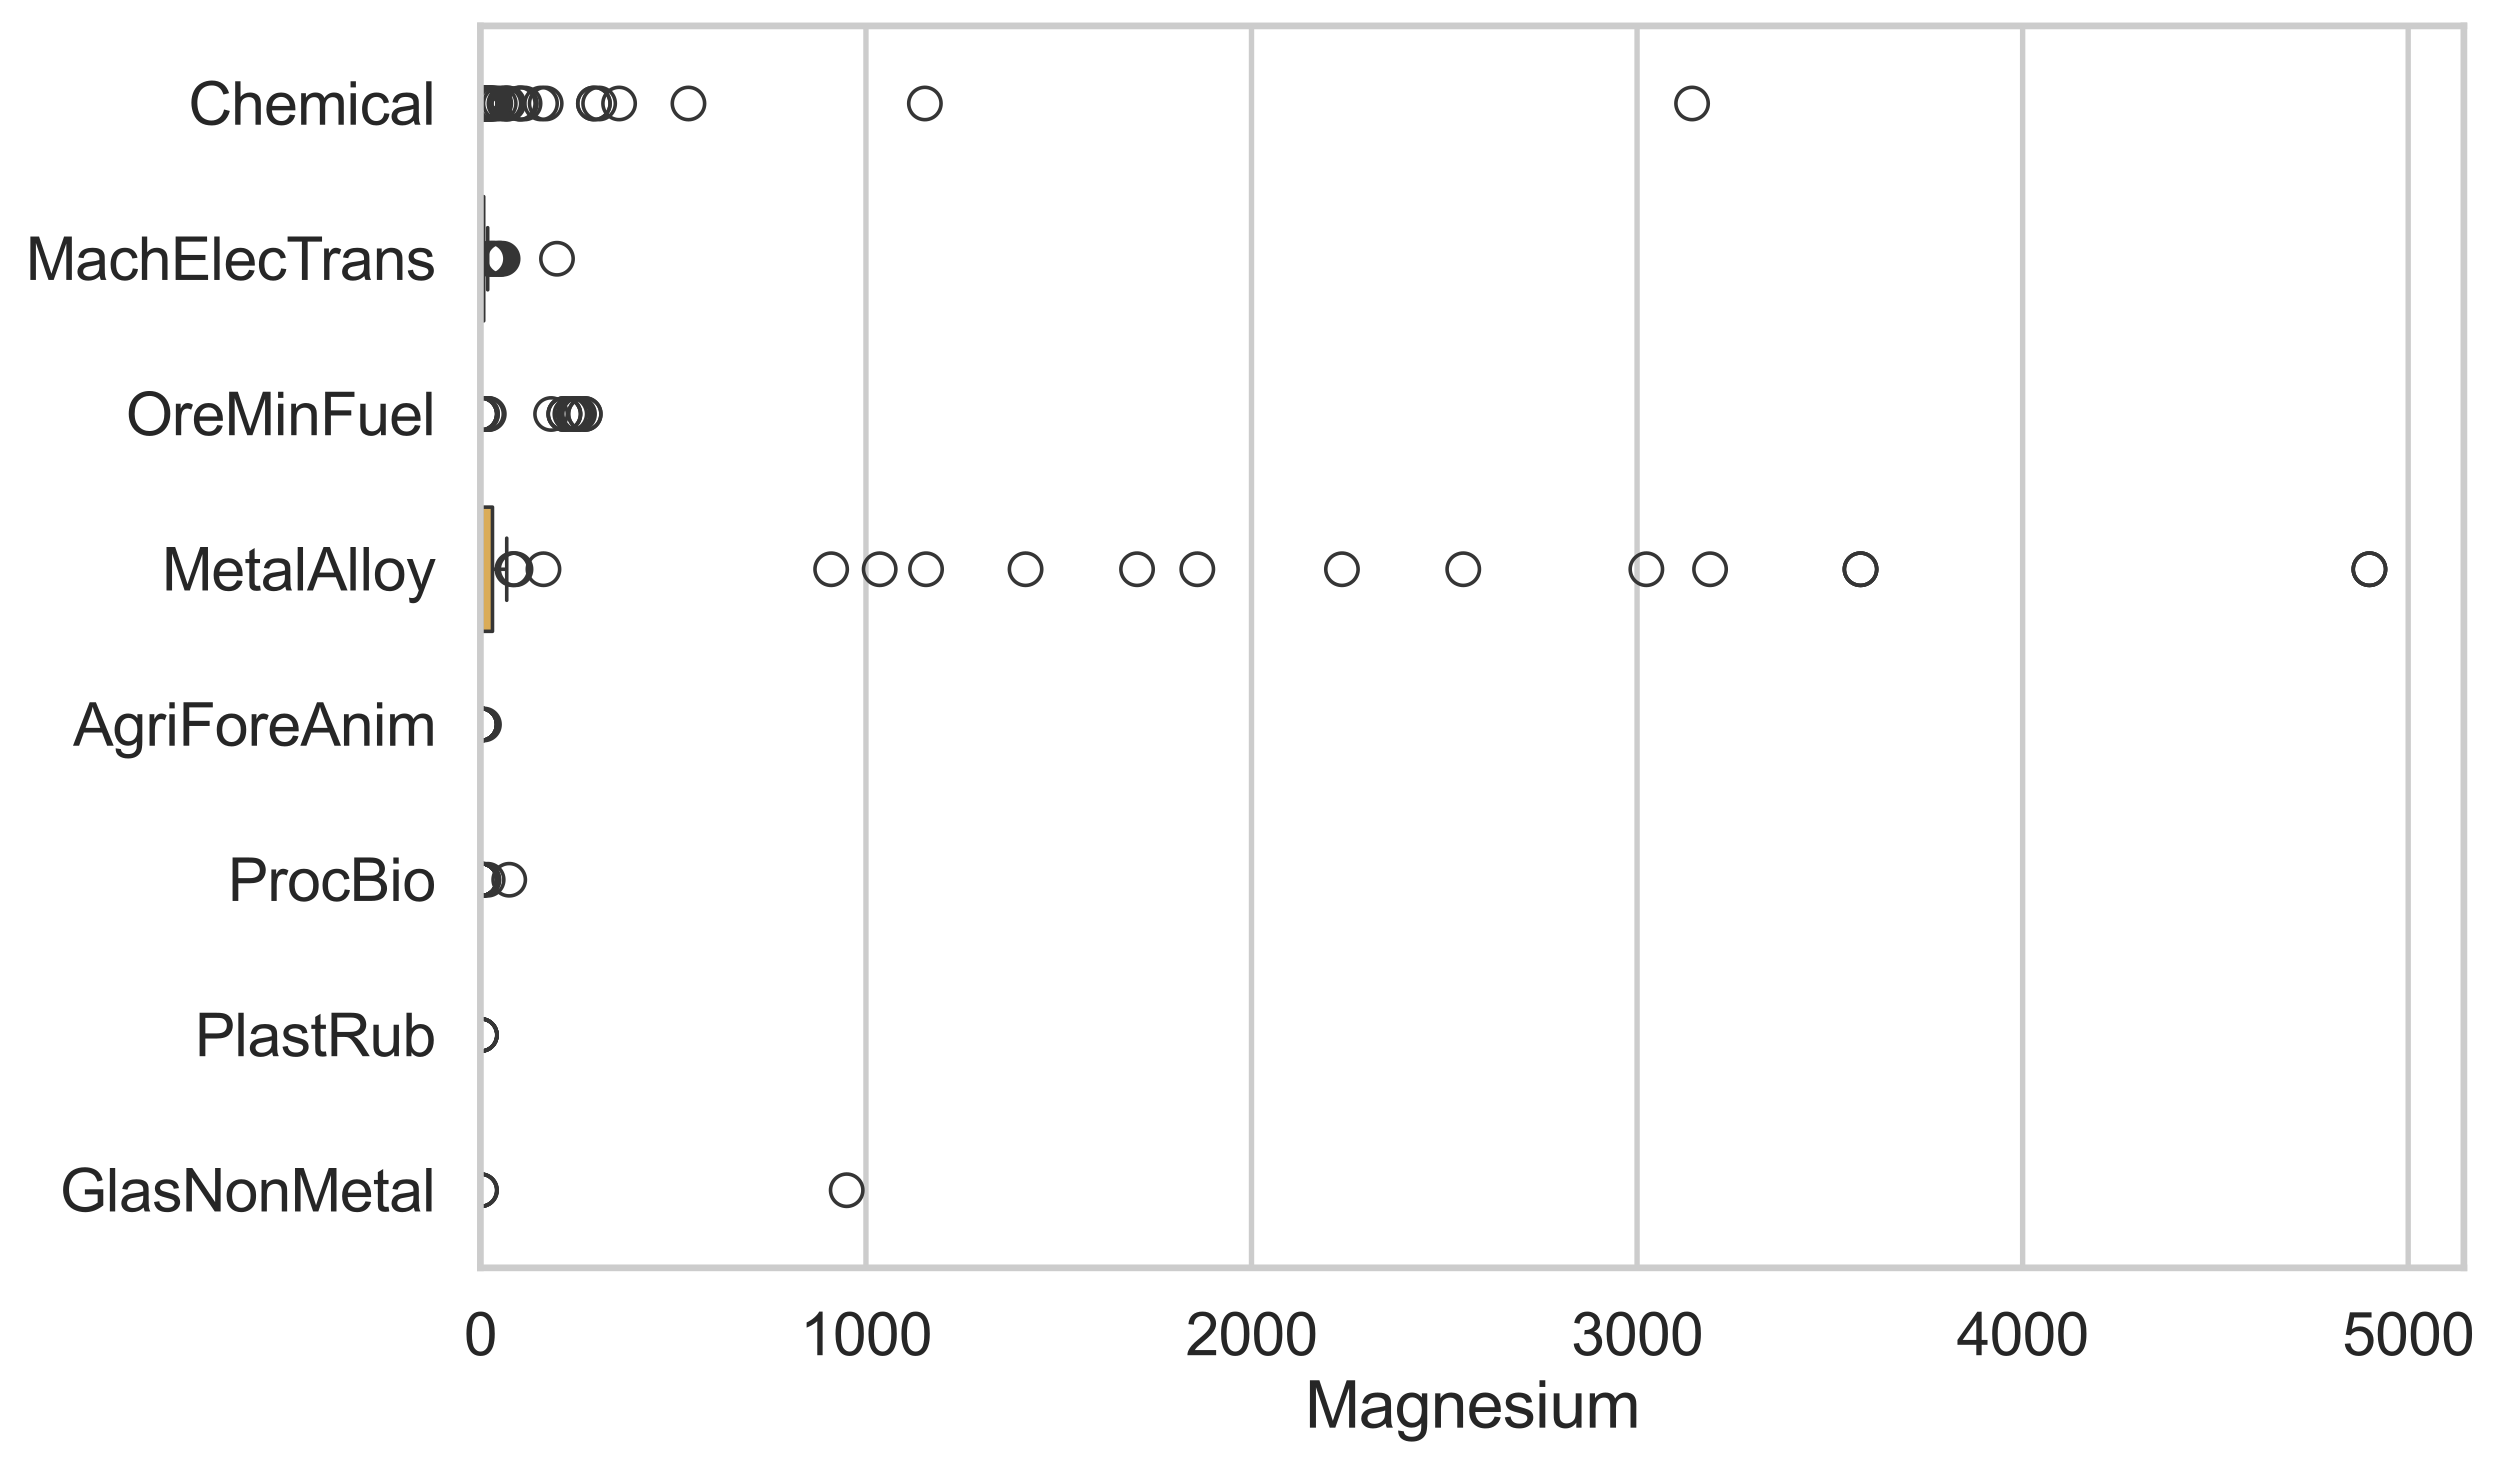 <?xml version="1.0" encoding="utf-8" standalone="no"?>
<!DOCTYPE svg PUBLIC "-//W3C//DTD SVG 1.1//EN"
  "http://www.w3.org/Graphics/SVG/1.1/DTD/svg11.dtd">
<svg xmlns:xlink="http://www.w3.org/1999/xlink" width="695.781pt" height="408.322pt" viewBox="0 0 695.781 408.322" xmlns="http://www.w3.org/2000/svg" version="1.1">
 <defs>
  <style type="text/css">*{stroke-linejoin: round; stroke-linecap: butt}</style>
 </defs>
 <g id="figure_1">
  <g id="patch_1">
   <path d="M 0 408.322 
L 695.781 408.322 
L 695.781 0 
L 0 0 
z
" style="fill: #ffffff"/>
  </g>
  <g id="axes_1">
   <g id="patch_2">
    <path d="M 133.697 352.86 
L 685.729 352.86 
L 685.729 7.2 
L 133.697 7.2 
z
" style="fill: #ffffff"/>
   </g>
   <g id="matplotlib.axis_1">
    <g id="xtick_1">
     <g id="line2d_1">
      <path d="M 133.697 352.86 
L 133.697 7.2 
" clip-path="url(#p157b0dbfa3)" style="fill: none; stroke: #cccccc; stroke-width: 1.5; stroke-linecap: round"/>
     </g>
     <g id="text_1">
      <!-- 0 -->
      <g style="fill: #262626" transform="translate(129.109 377.17) scale(0.165 -0.165)">
       <defs>
        <path id="ArialMT-30" d="M 266 2259 
Q 266 3072 433 3567 
Q 600 4063 929 4331 
Q 1259 4600 1759 4600 
Q 2128 4600 2406 4451 
Q 2684 4303 2865 4023 
Q 3047 3744 3150 3342 
Q 3253 2941 3253 2259 
Q 3253 1453 3087 958 
Q 2922 463 2592 192 
Q 2263 -78 1759 -78 
Q 1097 -78 719 397 
Q 266 969 266 2259 
z
M 844 2259 
Q 844 1131 1108 757 
Q 1372 384 1759 384 
Q 2147 384 2411 759 
Q 2675 1134 2675 2259 
Q 2675 3391 2411 3762 
Q 2147 4134 1753 4134 
Q 1366 4134 1134 3806 
Q 844 3388 844 2259 
z
" transform="scale(0.016)"/>
       </defs>
       <use xlink:href="#ArialMT-30"/>
      </g>
     </g>
    </g>
    <g id="xtick_2">
     <g id="line2d_2">
      <path d="M 241.003 352.86 
L 241.003 7.2 
" clip-path="url(#p157b0dbfa3)" style="fill: none; stroke: #cccccc; stroke-width: 1.5; stroke-linecap: round"/>
     </g>
     <g id="text_2">
      <!-- 1000 -->
      <g style="fill: #262626" transform="translate(222.652 377.17) scale(0.165 -0.165)">
       <defs>
        <path id="ArialMT-31" d="M 2384 0 
L 1822 0 
L 1822 3584 
Q 1619 3391 1289 3197 
Q 959 3003 697 2906 
L 697 3450 
Q 1169 3672 1522 3987 
Q 1875 4303 2022 4600 
L 2384 4600 
L 2384 0 
z
" transform="scale(0.016)"/>
       </defs>
       <use xlink:href="#ArialMT-31"/>
       <use xlink:href="#ArialMT-30" transform="translate(55.615 0)"/>
       <use xlink:href="#ArialMT-30" transform="translate(111.23 0)"/>
       <use xlink:href="#ArialMT-30" transform="translate(166.846 0)"/>
      </g>
     </g>
    </g>
    <g id="xtick_3">
     <g id="line2d_3">
      <path d="M 348.31 352.86 
L 348.31 7.2 
" clip-path="url(#p157b0dbfa3)" style="fill: none; stroke: #cccccc; stroke-width: 1.5; stroke-linecap: round"/>
     </g>
     <g id="text_3">
      <!-- 2000 -->
      <g style="fill: #262626" transform="translate(329.959 377.17) scale(0.165 -0.165)">
       <defs>
        <path id="ArialMT-32" d="M 3222 541 
L 3222 0 
L 194 0 
Q 188 203 259 391 
Q 375 700 629 1000 
Q 884 1300 1366 1694 
Q 2113 2306 2375 2664 
Q 2638 3022 2638 3341 
Q 2638 3675 2398 3904 
Q 2159 4134 1775 4134 
Q 1369 4134 1125 3890 
Q 881 3647 878 3216 
L 300 3275 
Q 359 3922 746 4261 
Q 1134 4600 1788 4600 
Q 2447 4600 2831 4234 
Q 3216 3869 3216 3328 
Q 3216 3053 3103 2787 
Q 2991 2522 2730 2228 
Q 2469 1934 1863 1422 
Q 1356 997 1212 845 
Q 1069 694 975 541 
L 3222 541 
z
" transform="scale(0.016)"/>
       </defs>
       <use xlink:href="#ArialMT-32"/>
       <use xlink:href="#ArialMT-30" transform="translate(55.615 0)"/>
       <use xlink:href="#ArialMT-30" transform="translate(111.23 0)"/>
       <use xlink:href="#ArialMT-30" transform="translate(166.846 0)"/>
      </g>
     </g>
    </g>
    <g id="xtick_4">
     <g id="line2d_4">
      <path d="M 455.616 352.86 
L 455.616 7.2 
" clip-path="url(#p157b0dbfa3)" style="fill: none; stroke: #cccccc; stroke-width: 1.5; stroke-linecap: round"/>
     </g>
     <g id="text_4">
      <!-- 3000 -->
      <g style="fill: #262626" transform="translate(437.265 377.17) scale(0.165 -0.165)">
       <defs>
        <path id="ArialMT-33" d="M 269 1209 
L 831 1284 
Q 928 806 1161 595 
Q 1394 384 1728 384 
Q 2125 384 2398 659 
Q 2672 934 2672 1341 
Q 2672 1728 2419 1979 
Q 2166 2231 1775 2231 
Q 1616 2231 1378 2169 
L 1441 2663 
Q 1497 2656 1531 2656 
Q 1891 2656 2178 2843 
Q 2466 3031 2466 3422 
Q 2466 3731 2256 3934 
Q 2047 4138 1716 4138 
Q 1388 4138 1169 3931 
Q 950 3725 888 3313 
L 325 3413 
Q 428 3978 793 4289 
Q 1159 4600 1703 4600 
Q 2078 4600 2393 4439 
Q 2709 4278 2876 4000 
Q 3044 3722 3044 3409 
Q 3044 3113 2884 2869 
Q 2725 2625 2413 2481 
Q 2819 2388 3044 2092 
Q 3269 1797 3269 1353 
Q 3269 753 2831 336 
Q 2394 -81 1725 -81 
Q 1122 -81 723 278 
Q 325 638 269 1209 
z
" transform="scale(0.016)"/>
       </defs>
       <use xlink:href="#ArialMT-33"/>
       <use xlink:href="#ArialMT-30" transform="translate(55.615 0)"/>
       <use xlink:href="#ArialMT-30" transform="translate(111.23 0)"/>
       <use xlink:href="#ArialMT-30" transform="translate(166.846 0)"/>
      </g>
     </g>
    </g>
    <g id="xtick_5">
     <g id="line2d_5">
      <path d="M 562.923 352.86 
L 562.923 7.2 
" clip-path="url(#p157b0dbfa3)" style="fill: none; stroke: #cccccc; stroke-width: 1.5; stroke-linecap: round"/>
     </g>
     <g id="text_5">
      <!-- 4000 -->
      <g style="fill: #262626" transform="translate(544.572 377.17) scale(0.165 -0.165)">
       <defs>
        <path id="ArialMT-34" d="M 2069 0 
L 2069 1097 
L 81 1097 
L 81 1613 
L 2172 4581 
L 2631 4581 
L 2631 1613 
L 3250 1613 
L 3250 1097 
L 2631 1097 
L 2631 0 
L 2069 0 
z
M 2069 1613 
L 2069 3678 
L 634 1613 
L 2069 1613 
z
" transform="scale(0.016)"/>
       </defs>
       <use xlink:href="#ArialMT-34"/>
       <use xlink:href="#ArialMT-30" transform="translate(55.615 0)"/>
       <use xlink:href="#ArialMT-30" transform="translate(111.23 0)"/>
       <use xlink:href="#ArialMT-30" transform="translate(166.846 0)"/>
      </g>
     </g>
    </g>
    <g id="xtick_6">
     <g id="line2d_6">
      <path d="M 670.23 352.86 
L 670.23 7.2 
" clip-path="url(#p157b0dbfa3)" style="fill: none; stroke: #cccccc; stroke-width: 1.5; stroke-linecap: round"/>
     </g>
     <g id="text_6">
      <!-- 5000 -->
      <g style="fill: #262626" transform="translate(651.878 377.17) scale(0.165 -0.165)">
       <defs>
        <path id="ArialMT-35" d="M 266 1200 
L 856 1250 
Q 922 819 1161 601 
Q 1400 384 1738 384 
Q 2144 384 2425 690 
Q 2706 997 2706 1503 
Q 2706 1984 2436 2262 
Q 2166 2541 1728 2541 
Q 1456 2541 1237 2417 
Q 1019 2294 894 2097 
L 366 2166 
L 809 4519 
L 3088 4519 
L 3088 3981 
L 1259 3981 
L 1013 2750 
Q 1425 3038 1878 3038 
Q 2478 3038 2890 2622 
Q 3303 2206 3303 1553 
Q 3303 931 2941 478 
Q 2500 -78 1738 -78 
Q 1113 -78 717 272 
Q 322 622 266 1200 
z
" transform="scale(0.016)"/>
       </defs>
       <use xlink:href="#ArialMT-35"/>
       <use xlink:href="#ArialMT-30" transform="translate(55.615 0)"/>
       <use xlink:href="#ArialMT-30" transform="translate(111.23 0)"/>
       <use xlink:href="#ArialMT-30" transform="translate(166.846 0)"/>
      </g>
     </g>
    </g>
    <g id="text_7">
     <!-- Magnesium -->
     <g style="fill: #262626" transform="translate(363.196 397.334) scale(0.18 -0.18)">
      <defs>
       <path id="ArialMT-4d" d="M 475 0 
L 475 4581 
L 1388 4581 
L 2472 1338 
Q 2622 884 2691 659 
Q 2769 909 2934 1394 
L 4031 4581 
L 4847 4581 
L 4847 0 
L 4263 0 
L 4263 3834 
L 2931 0 
L 2384 0 
L 1059 3900 
L 1059 0 
L 475 0 
z
" transform="scale(0.016)"/>
       <path id="ArialMT-61" d="M 2588 409 
Q 2275 144 1986 34 
Q 1697 -75 1366 -75 
Q 819 -75 525 192 
Q 231 459 231 875 
Q 231 1119 342 1320 
Q 453 1522 633 1644 
Q 813 1766 1038 1828 
Q 1203 1872 1538 1913 
Q 2219 1994 2541 2106 
Q 2544 2222 2544 2253 
Q 2544 2597 2384 2738 
Q 2169 2928 1744 2928 
Q 1347 2928 1158 2789 
Q 969 2650 878 2297 
L 328 2372 
Q 403 2725 575 2942 
Q 747 3159 1072 3276 
Q 1397 3394 1825 3394 
Q 2250 3394 2515 3294 
Q 2781 3194 2906 3042 
Q 3031 2891 3081 2659 
Q 3109 2516 3109 2141 
L 3109 1391 
Q 3109 606 3145 398 
Q 3181 191 3288 0 
L 2700 0 
Q 2613 175 2588 409 
z
M 2541 1666 
Q 2234 1541 1622 1453 
Q 1275 1403 1131 1340 
Q 988 1278 909 1158 
Q 831 1038 831 891 
Q 831 666 1001 516 
Q 1172 366 1500 366 
Q 1825 366 2078 508 
Q 2331 650 2450 897 
Q 2541 1088 2541 1459 
L 2541 1666 
z
" transform="scale(0.016)"/>
       <path id="ArialMT-67" d="M 319 -275 
L 866 -356 
Q 900 -609 1056 -725 
Q 1266 -881 1628 -881 
Q 2019 -881 2231 -725 
Q 2444 -569 2519 -288 
Q 2563 -116 2559 434 
Q 2191 0 1641 0 
Q 956 0 581 494 
Q 206 988 206 1678 
Q 206 2153 378 2554 
Q 550 2956 876 3175 
Q 1203 3394 1644 3394 
Q 2231 3394 2613 2919 
L 2613 3319 
L 3131 3319 
L 3131 450 
Q 3131 -325 2973 -648 
Q 2816 -972 2473 -1159 
Q 2131 -1347 1631 -1347 
Q 1038 -1347 672 -1080 
Q 306 -813 319 -275 
z
M 784 1719 
Q 784 1066 1043 766 
Q 1303 466 1694 466 
Q 2081 466 2343 764 
Q 2606 1063 2606 1700 
Q 2606 2309 2336 2618 
Q 2066 2928 1684 2928 
Q 1309 2928 1046 2623 
Q 784 2319 784 1719 
z
" transform="scale(0.016)"/>
       <path id="ArialMT-6e" d="M 422 0 
L 422 3319 
L 928 3319 
L 928 2847 
Q 1294 3394 1984 3394 
Q 2284 3394 2536 3286 
Q 2788 3178 2913 3003 
Q 3038 2828 3088 2588 
Q 3119 2431 3119 2041 
L 3119 0 
L 2556 0 
L 2556 2019 
Q 2556 2363 2490 2533 
Q 2425 2703 2258 2804 
Q 2091 2906 1866 2906 
Q 1506 2906 1245 2678 
Q 984 2450 984 1813 
L 984 0 
L 422 0 
z
" transform="scale(0.016)"/>
       <path id="ArialMT-65" d="M 2694 1069 
L 3275 997 
Q 3138 488 2766 206 
Q 2394 -75 1816 -75 
Q 1088 -75 661 373 
Q 234 822 234 1631 
Q 234 2469 665 2931 
Q 1097 3394 1784 3394 
Q 2450 3394 2872 2941 
Q 3294 2488 3294 1666 
Q 3294 1616 3291 1516 
L 816 1516 
Q 847 969 1125 678 
Q 1403 388 1819 388 
Q 2128 388 2347 550 
Q 2566 713 2694 1069 
z
M 847 1978 
L 2700 1978 
Q 2663 2397 2488 2606 
Q 2219 2931 1791 2931 
Q 1403 2931 1139 2672 
Q 875 2413 847 1978 
z
" transform="scale(0.016)"/>
       <path id="ArialMT-73" d="M 197 991 
L 753 1078 
Q 800 744 1014 566 
Q 1228 388 1613 388 
Q 2000 388 2187 545 
Q 2375 703 2375 916 
Q 2375 1106 2209 1216 
Q 2094 1291 1634 1406 
Q 1016 1563 777 1677 
Q 538 1791 414 1992 
Q 291 2194 291 2438 
Q 291 2659 392 2848 
Q 494 3038 669 3163 
Q 800 3259 1026 3326 
Q 1253 3394 1513 3394 
Q 1903 3394 2198 3281 
Q 2494 3169 2634 2976 
Q 2775 2784 2828 2463 
L 2278 2388 
Q 2241 2644 2061 2787 
Q 1881 2931 1553 2931 
Q 1166 2931 1000 2803 
Q 834 2675 834 2503 
Q 834 2394 903 2306 
Q 972 2216 1119 2156 
Q 1203 2125 1616 2013 
Q 2213 1853 2448 1751 
Q 2684 1650 2818 1456 
Q 2953 1263 2953 975 
Q 2953 694 2789 445 
Q 2625 197 2315 61 
Q 2006 -75 1616 -75 
Q 969 -75 630 194 
Q 291 463 197 991 
z
" transform="scale(0.016)"/>
       <path id="ArialMT-69" d="M 425 3934 
L 425 4581 
L 988 4581 
L 988 3934 
L 425 3934 
z
M 425 0 
L 425 3319 
L 988 3319 
L 988 0 
L 425 0 
z
" transform="scale(0.016)"/>
       <path id="ArialMT-75" d="M 2597 0 
L 2597 488 
Q 2209 -75 1544 -75 
Q 1250 -75 995 37 
Q 741 150 617 320 
Q 494 491 444 738 
Q 409 903 409 1263 
L 409 3319 
L 972 3319 
L 972 1478 
Q 972 1038 1006 884 
Q 1059 663 1231 536 
Q 1403 409 1656 409 
Q 1909 409 2131 539 
Q 2353 669 2445 892 
Q 2538 1116 2538 1541 
L 2538 3319 
L 3100 3319 
L 3100 0 
L 2597 0 
z
" transform="scale(0.016)"/>
       <path id="ArialMT-6d" d="M 422 0 
L 422 3319 
L 925 3319 
L 925 2853 
Q 1081 3097 1340 3245 
Q 1600 3394 1931 3394 
Q 2300 3394 2536 3241 
Q 2772 3088 2869 2813 
Q 3263 3394 3894 3394 
Q 4388 3394 4653 3120 
Q 4919 2847 4919 2278 
L 4919 0 
L 4359 0 
L 4359 2091 
Q 4359 2428 4304 2576 
Q 4250 2725 4106 2815 
Q 3963 2906 3769 2906 
Q 3419 2906 3187 2673 
Q 2956 2441 2956 1928 
L 2956 0 
L 2394 0 
L 2394 2156 
Q 2394 2531 2256 2718 
Q 2119 2906 1806 2906 
Q 1569 2906 1367 2781 
Q 1166 2656 1075 2415 
Q 984 2175 984 1722 
L 984 0 
L 422 0 
z
" transform="scale(0.016)"/>
      </defs>
      <use xlink:href="#ArialMT-4d"/>
      <use xlink:href="#ArialMT-61" transform="translate(83.301 0)"/>
      <use xlink:href="#ArialMT-67" transform="translate(138.916 0)"/>
      <use xlink:href="#ArialMT-6e" transform="translate(194.531 0)"/>
      <use xlink:href="#ArialMT-65" transform="translate(250.146 0)"/>
      <use xlink:href="#ArialMT-73" transform="translate(305.762 0)"/>
      <use xlink:href="#ArialMT-69" transform="translate(355.762 0)"/>
      <use xlink:href="#ArialMT-75" transform="translate(377.979 0)"/>
      <use xlink:href="#ArialMT-6d" transform="translate(433.594 0)"/>
     </g>
    </g>
   </g>
   <g id="matplotlib.axis_2">
    <g id="ytick_1">
     <g id="text_8">
      <!-- Chemical -->
      <g style="fill: #262626" transform="translate(52.428 34.709) scale(0.165 -0.165)">
       <defs>
        <path id="ArialMT-43" d="M 3763 1606 
L 4369 1453 
Q 4178 706 3683 314 
Q 3188 -78 2472 -78 
Q 1731 -78 1267 223 
Q 803 525 561 1097 
Q 319 1669 319 2325 
Q 319 3041 592 3573 
Q 866 4106 1370 4382 
Q 1875 4659 2481 4659 
Q 3169 4659 3637 4309 
Q 4106 3959 4291 3325 
L 3694 3184 
Q 3534 3684 3231 3912 
Q 2928 4141 2469 4141 
Q 1941 4141 1586 3887 
Q 1231 3634 1087 3207 
Q 944 2781 944 2328 
Q 944 1744 1114 1308 
Q 1284 872 1643 656 
Q 2003 441 2422 441 
Q 2931 441 3284 734 
Q 3638 1028 3763 1606 
z
" transform="scale(0.016)"/>
        <path id="ArialMT-68" d="M 422 0 
L 422 4581 
L 984 4581 
L 984 2938 
Q 1378 3394 1978 3394 
Q 2347 3394 2619 3248 
Q 2891 3103 3008 2847 
Q 3125 2591 3125 2103 
L 3125 0 
L 2563 0 
L 2563 2103 
Q 2563 2525 2380 2717 
Q 2197 2909 1863 2909 
Q 1613 2909 1392 2779 
Q 1172 2650 1078 2428 
Q 984 2206 984 1816 
L 984 0 
L 422 0 
z
" transform="scale(0.016)"/>
        <path id="ArialMT-63" d="M 2588 1216 
L 3141 1144 
Q 3050 572 2676 248 
Q 2303 -75 1759 -75 
Q 1078 -75 664 370 
Q 250 816 250 1647 
Q 250 2184 428 2587 
Q 606 2991 970 3192 
Q 1334 3394 1763 3394 
Q 2303 3394 2647 3120 
Q 2991 2847 3088 2344 
L 2541 2259 
Q 2463 2594 2264 2762 
Q 2066 2931 1784 2931 
Q 1359 2931 1093 2626 
Q 828 2322 828 1663 
Q 828 994 1084 691 
Q 1341 388 1753 388 
Q 2084 388 2306 591 
Q 2528 794 2588 1216 
z
" transform="scale(0.016)"/>
        <path id="ArialMT-6c" d="M 409 0 
L 409 4581 
L 972 4581 
L 972 0 
L 409 0 
z
" transform="scale(0.016)"/>
       </defs>
       <use xlink:href="#ArialMT-43"/>
       <use xlink:href="#ArialMT-68" transform="translate(72.217 0)"/>
       <use xlink:href="#ArialMT-65" transform="translate(127.832 0)"/>
       <use xlink:href="#ArialMT-6d" transform="translate(183.447 0)"/>
       <use xlink:href="#ArialMT-69" transform="translate(266.748 0)"/>
       <use xlink:href="#ArialMT-63" transform="translate(288.965 0)"/>
       <use xlink:href="#ArialMT-61" transform="translate(338.965 0)"/>
       <use xlink:href="#ArialMT-6c" transform="translate(394.58 0)"/>
      </g>
     </g>
    </g>
    <g id="ytick_2">
     <g id="text_9">
      <!-- MachElecTrans -->
      <g style="fill: #262626" transform="translate(7.2 77.916) scale(0.165 -0.165)">
       <defs>
        <path id="ArialMT-45" d="M 506 0 
L 506 4581 
L 3819 4581 
L 3819 4041 
L 1113 4041 
L 1113 2638 
L 3647 2638 
L 3647 2100 
L 1113 2100 
L 1113 541 
L 3925 541 
L 3925 0 
L 506 0 
z
" transform="scale(0.016)"/>
        <path id="ArialMT-54" d="M 1659 0 
L 1659 4041 
L 150 4041 
L 150 4581 
L 3781 4581 
L 3781 4041 
L 2266 4041 
L 2266 0 
L 1659 0 
z
" transform="scale(0.016)"/>
        <path id="ArialMT-72" d="M 416 0 
L 416 3319 
L 922 3319 
L 922 2816 
Q 1116 3169 1280 3281 
Q 1444 3394 1641 3394 
Q 1925 3394 2219 3213 
L 2025 2691 
Q 1819 2813 1613 2813 
Q 1428 2813 1281 2702 
Q 1134 2591 1072 2394 
Q 978 2094 978 1738 
L 978 0 
L 416 0 
z
" transform="scale(0.016)"/>
       </defs>
       <use xlink:href="#ArialMT-4d"/>
       <use xlink:href="#ArialMT-61" transform="translate(83.301 0)"/>
       <use xlink:href="#ArialMT-63" transform="translate(138.916 0)"/>
       <use xlink:href="#ArialMT-68" transform="translate(188.916 0)"/>
       <use xlink:href="#ArialMT-45" transform="translate(244.531 0)"/>
       <use xlink:href="#ArialMT-6c" transform="translate(311.23 0)"/>
       <use xlink:href="#ArialMT-65" transform="translate(333.447 0)"/>
       <use xlink:href="#ArialMT-63" transform="translate(389.062 0)"/>
       <use xlink:href="#ArialMT-54" transform="translate(439.062 0)"/>
       <use xlink:href="#ArialMT-72" transform="translate(496.396 0)"/>
       <use xlink:href="#ArialMT-61" transform="translate(529.697 0)"/>
       <use xlink:href="#ArialMT-6e" transform="translate(585.312 0)"/>
       <use xlink:href="#ArialMT-73" transform="translate(640.928 0)"/>
      </g>
     </g>
    </g>
    <g id="ytick_3">
     <g id="text_10">
      <!-- OreMinFuel -->
      <g style="fill: #262626" transform="translate(35.013 121.124) scale(0.165 -0.165)">
       <defs>
        <path id="ArialMT-4f" d="M 309 2231 
Q 309 3372 921 4017 
Q 1534 4663 2503 4663 
Q 3138 4663 3647 4359 
Q 4156 4056 4423 3514 
Q 4691 2972 4691 2284 
Q 4691 1588 4409 1038 
Q 4128 488 3612 205 
Q 3097 -78 2500 -78 
Q 1853 -78 1343 234 
Q 834 547 571 1087 
Q 309 1628 309 2231 
z
M 934 2222 
Q 934 1394 1379 917 
Q 1825 441 2497 441 
Q 3181 441 3623 922 
Q 4066 1403 4066 2288 
Q 4066 2847 3877 3264 
Q 3688 3681 3323 3911 
Q 2959 4141 2506 4141 
Q 1863 4141 1398 3698 
Q 934 3256 934 2222 
z
" transform="scale(0.016)"/>
        <path id="ArialMT-46" d="M 525 0 
L 525 4581 
L 3616 4581 
L 3616 4041 
L 1131 4041 
L 1131 2622 
L 3281 2622 
L 3281 2081 
L 1131 2081 
L 1131 0 
L 525 0 
z
" transform="scale(0.016)"/>
       </defs>
       <use xlink:href="#ArialMT-4f"/>
       <use xlink:href="#ArialMT-72" transform="translate(77.783 0)"/>
       <use xlink:href="#ArialMT-65" transform="translate(111.084 0)"/>
       <use xlink:href="#ArialMT-4d" transform="translate(166.699 0)"/>
       <use xlink:href="#ArialMT-69" transform="translate(250 0)"/>
       <use xlink:href="#ArialMT-6e" transform="translate(272.217 0)"/>
       <use xlink:href="#ArialMT-46" transform="translate(327.832 0)"/>
       <use xlink:href="#ArialMT-75" transform="translate(388.916 0)"/>
       <use xlink:href="#ArialMT-65" transform="translate(444.531 0)"/>
       <use xlink:href="#ArialMT-6c" transform="translate(500.146 0)"/>
      </g>
     </g>
    </g>
    <g id="ytick_4">
     <g id="text_11">
      <!-- MetalAlloy -->
      <g style="fill: #262626" transform="translate(45.088 164.331) scale(0.165 -0.165)">
       <defs>
        <path id="ArialMT-74" d="M 1650 503 
L 1731 6 
Q 1494 -44 1306 -44 
Q 1000 -44 831 53 
Q 663 150 594 308 
Q 525 466 525 972 
L 525 2881 
L 113 2881 
L 113 3319 
L 525 3319 
L 525 4141 
L 1084 4478 
L 1084 3319 
L 1650 3319 
L 1650 2881 
L 1084 2881 
L 1084 941 
Q 1084 700 1114 631 
Q 1144 563 1211 522 
Q 1278 481 1403 481 
Q 1497 481 1650 503 
z
" transform="scale(0.016)"/>
        <path id="ArialMT-41" d="M -9 0 
L 1750 4581 
L 2403 4581 
L 4278 0 
L 3588 0 
L 3053 1388 
L 1138 1388 
L 634 0 
L -9 0 
z
M 1313 1881 
L 2866 1881 
L 2388 3150 
Q 2169 3728 2063 4100 
Q 1975 3659 1816 3225 
L 1313 1881 
z
" transform="scale(0.016)"/>
        <path id="ArialMT-6f" d="M 213 1659 
Q 213 2581 725 3025 
Q 1153 3394 1769 3394 
Q 2453 3394 2887 2945 
Q 3322 2497 3322 1706 
Q 3322 1066 3130 698 
Q 2938 331 2570 128 
Q 2203 -75 1769 -75 
Q 1072 -75 642 372 
Q 213 819 213 1659 
z
M 791 1659 
Q 791 1022 1069 705 
Q 1347 388 1769 388 
Q 2188 388 2466 706 
Q 2744 1025 2744 1678 
Q 2744 2294 2464 2611 
Q 2184 2928 1769 2928 
Q 1347 2928 1069 2612 
Q 791 2297 791 1659 
z
" transform="scale(0.016)"/>
        <path id="ArialMT-79" d="M 397 -1278 
L 334 -750 
Q 519 -800 656 -800 
Q 844 -800 956 -737 
Q 1069 -675 1141 -563 
Q 1194 -478 1313 -144 
Q 1328 -97 1363 -6 
L 103 3319 
L 709 3319 
L 1400 1397 
Q 1534 1031 1641 628 
Q 1738 1016 1872 1384 
L 2581 3319 
L 3144 3319 
L 1881 -56 
Q 1678 -603 1566 -809 
Q 1416 -1088 1222 -1217 
Q 1028 -1347 759 -1347 
Q 597 -1347 397 -1278 
z
" transform="scale(0.016)"/>
       </defs>
       <use xlink:href="#ArialMT-4d"/>
       <use xlink:href="#ArialMT-65" transform="translate(83.301 0)"/>
       <use xlink:href="#ArialMT-74" transform="translate(138.916 0)"/>
       <use xlink:href="#ArialMT-61" transform="translate(166.699 0)"/>
       <use xlink:href="#ArialMT-6c" transform="translate(222.314 0)"/>
       <use xlink:href="#ArialMT-41" transform="translate(244.531 0)"/>
       <use xlink:href="#ArialMT-6c" transform="translate(311.23 0)"/>
       <use xlink:href="#ArialMT-6c" transform="translate(333.447 0)"/>
       <use xlink:href="#ArialMT-6f" transform="translate(355.664 0)"/>
       <use xlink:href="#ArialMT-79" transform="translate(411.279 0)"/>
      </g>
     </g>
    </g>
    <g id="ytick_5">
     <g id="text_12">
      <!-- AgriForeAnim -->
      <g style="fill: #262626" transform="translate(20.341 207.539) scale(0.165 -0.165)">
       <use xlink:href="#ArialMT-41"/>
       <use xlink:href="#ArialMT-67" transform="translate(66.699 0)"/>
       <use xlink:href="#ArialMT-72" transform="translate(122.314 0)"/>
       <use xlink:href="#ArialMT-69" transform="translate(155.615 0)"/>
       <use xlink:href="#ArialMT-46" transform="translate(177.832 0)"/>
       <use xlink:href="#ArialMT-6f" transform="translate(238.916 0)"/>
       <use xlink:href="#ArialMT-72" transform="translate(294.531 0)"/>
       <use xlink:href="#ArialMT-65" transform="translate(327.832 0)"/>
       <use xlink:href="#ArialMT-41" transform="translate(383.447 0)"/>
       <use xlink:href="#ArialMT-6e" transform="translate(450.146 0)"/>
       <use xlink:href="#ArialMT-69" transform="translate(505.762 0)"/>
       <use xlink:href="#ArialMT-6d" transform="translate(527.979 0)"/>
      </g>
     </g>
    </g>
    <g id="ytick_6">
     <g id="text_13">
      <!-- ProcBio -->
      <g style="fill: #262626" transform="translate(63.424 250.746) scale(0.165 -0.165)">
       <defs>
        <path id="ArialMT-50" d="M 494 0 
L 494 4581 
L 2222 4581 
Q 2678 4581 2919 4538 
Q 3256 4481 3484 4323 
Q 3713 4166 3852 3881 
Q 3991 3597 3991 3256 
Q 3991 2672 3619 2267 
Q 3247 1863 2275 1863 
L 1100 1863 
L 1100 0 
L 494 0 
z
M 1100 2403 
L 2284 2403 
Q 2872 2403 3119 2622 
Q 3366 2841 3366 3238 
Q 3366 3525 3220 3729 
Q 3075 3934 2838 4000 
Q 2684 4041 2272 4041 
L 1100 4041 
L 1100 2403 
z
" transform="scale(0.016)"/>
        <path id="ArialMT-42" d="M 469 0 
L 469 4581 
L 2188 4581 
Q 2713 4581 3030 4442 
Q 3347 4303 3526 4014 
Q 3706 3725 3706 3409 
Q 3706 3116 3547 2856 
Q 3388 2597 3066 2438 
Q 3481 2316 3704 2022 
Q 3928 1728 3928 1328 
Q 3928 1006 3792 729 
Q 3656 453 3456 303 
Q 3256 153 2954 76 
Q 2653 0 2216 0 
L 469 0 
z
M 1075 2656 
L 2066 2656 
Q 2469 2656 2644 2709 
Q 2875 2778 2992 2937 
Q 3109 3097 3109 3338 
Q 3109 3566 3000 3739 
Q 2891 3913 2687 3977 
Q 2484 4041 1991 4041 
L 1075 4041 
L 1075 2656 
z
M 1075 541 
L 2216 541 
Q 2509 541 2628 563 
Q 2838 600 2978 687 
Q 3119 775 3209 942 
Q 3300 1109 3300 1328 
Q 3300 1584 3169 1773 
Q 3038 1963 2805 2039 
Q 2572 2116 2134 2116 
L 1075 2116 
L 1075 541 
z
" transform="scale(0.016)"/>
       </defs>
       <use xlink:href="#ArialMT-50"/>
       <use xlink:href="#ArialMT-72" transform="translate(66.699 0)"/>
       <use xlink:href="#ArialMT-6f" transform="translate(100 0)"/>
       <use xlink:href="#ArialMT-63" transform="translate(155.615 0)"/>
       <use xlink:href="#ArialMT-42" transform="translate(205.615 0)"/>
       <use xlink:href="#ArialMT-69" transform="translate(272.314 0)"/>
       <use xlink:href="#ArialMT-6f" transform="translate(294.531 0)"/>
      </g>
     </g>
    </g>
    <g id="ytick_7">
     <g id="text_14">
      <!-- PlastRub -->
      <g style="fill: #262626" transform="translate(54.248 293.954) scale(0.165 -0.165)">
       <defs>
        <path id="ArialMT-52" d="M 503 0 
L 503 4581 
L 2534 4581 
Q 3147 4581 3465 4457 
Q 3784 4334 3975 4021 
Q 4166 3709 4166 3331 
Q 4166 2844 3850 2509 
Q 3534 2175 2875 2084 
Q 3116 1969 3241 1856 
Q 3506 1613 3744 1247 
L 4541 0 
L 3778 0 
L 3172 953 
Q 2906 1366 2734 1584 
Q 2563 1803 2427 1890 
Q 2291 1978 2150 2013 
Q 2047 2034 1813 2034 
L 1109 2034 
L 1109 0 
L 503 0 
z
M 1109 2559 
L 2413 2559 
Q 2828 2559 3062 2645 
Q 3297 2731 3419 2920 
Q 3541 3109 3541 3331 
Q 3541 3656 3305 3865 
Q 3069 4075 2559 4075 
L 1109 4075 
L 1109 2559 
z
" transform="scale(0.016)"/>
        <path id="ArialMT-62" d="M 941 0 
L 419 0 
L 419 4581 
L 981 4581 
L 981 2947 
Q 1338 3394 1891 3394 
Q 2197 3394 2470 3270 
Q 2744 3147 2920 2923 
Q 3097 2700 3197 2384 
Q 3297 2069 3297 1709 
Q 3297 856 2875 390 
Q 2453 -75 1863 -75 
Q 1275 -75 941 416 
L 941 0 
z
M 934 1684 
Q 934 1088 1097 822 
Q 1363 388 1816 388 
Q 2184 388 2453 708 
Q 2722 1028 2722 1663 
Q 2722 2313 2464 2622 
Q 2206 2931 1841 2931 
Q 1472 2931 1203 2611 
Q 934 2291 934 1684 
z
" transform="scale(0.016)"/>
       </defs>
       <use xlink:href="#ArialMT-50"/>
       <use xlink:href="#ArialMT-6c" transform="translate(66.699 0)"/>
       <use xlink:href="#ArialMT-61" transform="translate(88.916 0)"/>
       <use xlink:href="#ArialMT-73" transform="translate(144.531 0)"/>
       <use xlink:href="#ArialMT-74" transform="translate(194.531 0)"/>
       <use xlink:href="#ArialMT-52" transform="translate(222.314 0)"/>
       <use xlink:href="#ArialMT-75" transform="translate(294.531 0)"/>
       <use xlink:href="#ArialMT-62" transform="translate(350.146 0)"/>
      </g>
     </g>
    </g>
    <g id="ytick_8">
     <g id="text_15">
      <!-- GlasNonMetal -->
      <g style="fill: #262626" transform="translate(16.659 337.161) scale(0.165 -0.165)">
       <defs>
        <path id="ArialMT-47" d="M 2638 1797 
L 2638 2334 
L 4578 2338 
L 4578 638 
Q 4131 281 3656 101 
Q 3181 -78 2681 -78 
Q 2006 -78 1454 211 
Q 903 500 622 1047 
Q 341 1594 341 2269 
Q 341 2938 620 3517 
Q 900 4097 1425 4378 
Q 1950 4659 2634 4659 
Q 3131 4659 3532 4498 
Q 3934 4338 4162 4050 
Q 4391 3763 4509 3300 
L 3963 3150 
Q 3859 3500 3706 3700 
Q 3553 3900 3268 4020 
Q 2984 4141 2638 4141 
Q 2222 4141 1919 4014 
Q 1616 3888 1430 3681 
Q 1244 3475 1141 3228 
Q 966 2803 966 2306 
Q 966 1694 1177 1281 
Q 1388 869 1791 669 
Q 2194 469 2647 469 
Q 3041 469 3416 620 
Q 3791 772 3984 944 
L 3984 1797 
L 2638 1797 
z
" transform="scale(0.016)"/>
        <path id="ArialMT-4e" d="M 488 0 
L 488 4581 
L 1109 4581 
L 3516 984 
L 3516 4581 
L 4097 4581 
L 4097 0 
L 3475 0 
L 1069 3600 
L 1069 0 
L 488 0 
z
" transform="scale(0.016)"/>
       </defs>
       <use xlink:href="#ArialMT-47"/>
       <use xlink:href="#ArialMT-6c" transform="translate(77.783 0)"/>
       <use xlink:href="#ArialMT-61" transform="translate(100 0)"/>
       <use xlink:href="#ArialMT-73" transform="translate(155.615 0)"/>
       <use xlink:href="#ArialMT-4e" transform="translate(205.615 0)"/>
       <use xlink:href="#ArialMT-6f" transform="translate(277.832 0)"/>
       <use xlink:href="#ArialMT-6e" transform="translate(333.447 0)"/>
       <use xlink:href="#ArialMT-4d" transform="translate(389.062 0)"/>
       <use xlink:href="#ArialMT-65" transform="translate(472.363 0)"/>
       <use xlink:href="#ArialMT-74" transform="translate(527.979 0)"/>
       <use xlink:href="#ArialMT-61" transform="translate(555.762 0)"/>
       <use xlink:href="#ArialMT-6c" transform="translate(611.377 0)"/>
      </g>
     </g>
    </g>
   </g>
   <g id="patch_3">
    <path d="M 133.709 11.521 
L 133.709 46.087 
L 133.747 46.087 
L 133.747 11.521 
L 133.709 11.521 
z
" clip-path="url(#p157b0dbfa3)" style="fill: #ca74db; stroke: #353535; stroke-linejoin: miter"/>
   </g>
   <g id="line2d_7">
    <path d="M 133.709 28.804 
L 133.697 28.804 
" clip-path="url(#p157b0dbfa3)" style="fill: none; stroke: #353535"/>
   </g>
   <g id="line2d_8">
    <path d="M 133.747 28.804 
L 133.804 28.804 
" clip-path="url(#p157b0dbfa3)" style="fill: none; stroke: #353535"/>
   </g>
   <g id="line2d_9">
    <path d="M 133.697 20.162 
L 133.697 37.445 
" clip-path="url(#p157b0dbfa3)" style="fill: none; stroke: #353535; stroke-linecap: round"/>
   </g>
   <g id="line2d_10">
    <path d="M 133.804 20.162 
L 133.804 37.445 
" clip-path="url(#p157b0dbfa3)" style="fill: none; stroke: #353535; stroke-linecap: round"/>
   </g>
   <g id="line2d_11">
    <defs>
     <path id="maf0fbc9a8e" d="M 0 4.5 
C 1.193 4.5 2.338 4.026 3.182 3.182 
C 4.026 2.338 4.5 1.193 4.5 0 
C 4.5 -1.193 4.026 -2.338 3.182 -3.182 
C 2.338 -4.026 1.193 -4.5 0 -4.5 
C -1.193 -4.5 -2.338 -4.026 -3.182 -3.182 
C -4.026 -2.338 -4.5 -1.193 -4.5 0 
C -4.5 1.193 -4.026 2.338 -3.182 3.182 
C -2.338 4.026 -1.193 4.5 0 4.5 
z
" style="stroke: #353535"/>
    </defs>
    <g clip-path="url(#p157b0dbfa3)">
     <use xlink:href="#maf0fbc9a8e" x="137.844" y="28.804" style="fill-opacity: 0; stroke: #353535"/>
     <use xlink:href="#maf0fbc9a8e" x="133.828" y="28.804" style="fill-opacity: 0; stroke: #353535"/>
     <use xlink:href="#maf0fbc9a8e" x="133.882" y="28.804" style="fill-opacity: 0; stroke: #353535"/>
     <use xlink:href="#maf0fbc9a8e" x="172.3" y="28.804" style="fill-opacity: 0; stroke: #353535"/>
     <use xlink:href="#maf0fbc9a8e" x="136.12" y="28.804" style="fill-opacity: 0; stroke: #353535"/>
     <use xlink:href="#maf0fbc9a8e" x="136.735" y="28.804" style="fill-opacity: 0; stroke: #353535"/>
     <use xlink:href="#maf0fbc9a8e" x="133.834" y="28.804" style="fill-opacity: 0; stroke: #353535"/>
     <use xlink:href="#maf0fbc9a8e" x="133.849" y="28.804" style="fill-opacity: 0; stroke: #353535"/>
     <use xlink:href="#maf0fbc9a8e" x="145.987" y="28.804" style="fill-opacity: 0; stroke: #353535"/>
     <use xlink:href="#maf0fbc9a8e" x="133.838" y="28.804" style="fill-opacity: 0; stroke: #353535"/>
     <use xlink:href="#maf0fbc9a8e" x="133.812" y="28.804" style="fill-opacity: 0; stroke: #353535"/>
     <use xlink:href="#maf0fbc9a8e" x="134.236" y="28.804" style="fill-opacity: 0; stroke: #353535"/>
     <use xlink:href="#maf0fbc9a8e" x="134.189" y="28.804" style="fill-opacity: 0; stroke: #353535"/>
     <use xlink:href="#maf0fbc9a8e" x="136.22" y="28.804" style="fill-opacity: 0; stroke: #353535"/>
     <use xlink:href="#maf0fbc9a8e" x="134.059" y="28.804" style="fill-opacity: 0; stroke: #353535"/>
     <use xlink:href="#maf0fbc9a8e" x="165.29" y="28.804" style="fill-opacity: 0; stroke: #353535"/>
     <use xlink:href="#maf0fbc9a8e" x="133.947" y="28.804" style="fill-opacity: 0; stroke: #353535"/>
     <use xlink:href="#maf0fbc9a8e" x="134.004" y="28.804" style="fill-opacity: 0; stroke: #353535"/>
     <use xlink:href="#maf0fbc9a8e" x="133.866" y="28.804" style="fill-opacity: 0; stroke: #353535"/>
     <use xlink:href="#maf0fbc9a8e" x="134.107" y="28.804" style="fill-opacity: 0; stroke: #353535"/>
     <use xlink:href="#maf0fbc9a8e" x="257.405" y="28.804" style="fill-opacity: 0; stroke: #353535"/>
     <use xlink:href="#maf0fbc9a8e" x="133.808" y="28.804" style="fill-opacity: 0; stroke: #353535"/>
     <use xlink:href="#maf0fbc9a8e" x="133.81" y="28.804" style="fill-opacity: 0; stroke: #353535"/>
     <use xlink:href="#maf0fbc9a8e" x="141.272" y="28.804" style="fill-opacity: 0; stroke: #353535"/>
     <use xlink:href="#maf0fbc9a8e" x="133.937" y="28.804" style="fill-opacity: 0; stroke: #353535"/>
     <use xlink:href="#maf0fbc9a8e" x="139.091" y="28.804" style="fill-opacity: 0; stroke: #353535"/>
     <use xlink:href="#maf0fbc9a8e" x="135.613" y="28.804" style="fill-opacity: 0; stroke: #353535"/>
     <use xlink:href="#maf0fbc9a8e" x="133.811" y="28.804" style="fill-opacity: 0; stroke: #353535"/>
     <use xlink:href="#maf0fbc9a8e" x="133.806" y="28.804" style="fill-opacity: 0; stroke: #353535"/>
     <use xlink:href="#maf0fbc9a8e" x="134.573" y="28.804" style="fill-opacity: 0; stroke: #353535"/>
     <use xlink:href="#maf0fbc9a8e" x="151.868" y="28.804" style="fill-opacity: 0; stroke: #353535"/>
     <use xlink:href="#maf0fbc9a8e" x="133.881" y="28.804" style="fill-opacity: 0; stroke: #353535"/>
     <use xlink:href="#maf0fbc9a8e" x="134.522" y="28.804" style="fill-opacity: 0; stroke: #353535"/>
     <use xlink:href="#maf0fbc9a8e" x="133.817" y="28.804" style="fill-opacity: 0; stroke: #353535"/>
     <use xlink:href="#maf0fbc9a8e" x="133.808" y="28.804" style="fill-opacity: 0; stroke: #353535"/>
     <use xlink:href="#maf0fbc9a8e" x="133.9" y="28.804" style="fill-opacity: 0; stroke: #353535"/>
     <use xlink:href="#maf0fbc9a8e" x="135.765" y="28.804" style="fill-opacity: 0; stroke: #353535"/>
     <use xlink:href="#maf0fbc9a8e" x="134.066" y="28.804" style="fill-opacity: 0; stroke: #353535"/>
     <use xlink:href="#maf0fbc9a8e" x="133.94" y="28.804" style="fill-opacity: 0; stroke: #353535"/>
     <use xlink:href="#maf0fbc9a8e" x="134.939" y="28.804" style="fill-opacity: 0; stroke: #353535"/>
     <use xlink:href="#maf0fbc9a8e" x="137.373" y="28.804" style="fill-opacity: 0; stroke: #353535"/>
     <use xlink:href="#maf0fbc9a8e" x="133.811" y="28.804" style="fill-opacity: 0; stroke: #353535"/>
     <use xlink:href="#maf0fbc9a8e" x="144.406" y="28.804" style="fill-opacity: 0; stroke: #353535"/>
     <use xlink:href="#maf0fbc9a8e" x="166.75" y="28.804" style="fill-opacity: 0; stroke: #353535"/>
     <use xlink:href="#maf0fbc9a8e" x="144.965" y="28.804" style="fill-opacity: 0; stroke: #353535"/>
     <use xlink:href="#maf0fbc9a8e" x="134.582" y="28.804" style="fill-opacity: 0; stroke: #353535"/>
     <use xlink:href="#maf0fbc9a8e" x="134.965" y="28.804" style="fill-opacity: 0; stroke: #353535"/>
     <use xlink:href="#maf0fbc9a8e" x="136.628" y="28.804" style="fill-opacity: 0; stroke: #353535"/>
     <use xlink:href="#maf0fbc9a8e" x="144.791" y="28.804" style="fill-opacity: 0; stroke: #353535"/>
     <use xlink:href="#maf0fbc9a8e" x="134.123" y="28.804" style="fill-opacity: 0; stroke: #353535"/>
     <use xlink:href="#maf0fbc9a8e" x="134.116" y="28.804" style="fill-opacity: 0; stroke: #353535"/>
     <use xlink:href="#maf0fbc9a8e" x="134.625" y="28.804" style="fill-opacity: 0; stroke: #353535"/>
     <use xlink:href="#maf0fbc9a8e" x="140.571" y="28.804" style="fill-opacity: 0; stroke: #353535"/>
     <use xlink:href="#maf0fbc9a8e" x="136.256" y="28.804" style="fill-opacity: 0; stroke: #353535"/>
     <use xlink:href="#maf0fbc9a8e" x="134.131" y="28.804" style="fill-opacity: 0; stroke: #353535"/>
     <use xlink:href="#maf0fbc9a8e" x="133.806" y="28.804" style="fill-opacity: 0; stroke: #353535"/>
     <use xlink:href="#maf0fbc9a8e" x="133.816" y="28.804" style="fill-opacity: 0; stroke: #353535"/>
     <use xlink:href="#maf0fbc9a8e" x="133.828" y="28.804" style="fill-opacity: 0; stroke: #353535"/>
     <use xlink:href="#maf0fbc9a8e" x="141.459" y="28.804" style="fill-opacity: 0; stroke: #353535"/>
     <use xlink:href="#maf0fbc9a8e" x="133.836" y="28.804" style="fill-opacity: 0; stroke: #353535"/>
     <use xlink:href="#maf0fbc9a8e" x="191.605" y="28.804" style="fill-opacity: 0; stroke: #353535"/>
     <use xlink:href="#maf0fbc9a8e" x="133.853" y="28.804" style="fill-opacity: 0; stroke: #353535"/>
     <use xlink:href="#maf0fbc9a8e" x="165.29" y="28.804" style="fill-opacity: 0; stroke: #353535"/>
     <use xlink:href="#maf0fbc9a8e" x="136.169" y="28.804" style="fill-opacity: 0; stroke: #353535"/>
     <use xlink:href="#maf0fbc9a8e" x="140.397" y="28.804" style="fill-opacity: 0; stroke: #353535"/>
     <use xlink:href="#maf0fbc9a8e" x="133.874" y="28.804" style="fill-opacity: 0; stroke: #353535"/>
     <use xlink:href="#maf0fbc9a8e" x="133.895" y="28.804" style="fill-opacity: 0; stroke: #353535"/>
     <use xlink:href="#maf0fbc9a8e" x="134.094" y="28.804" style="fill-opacity: 0; stroke: #353535"/>
     <use xlink:href="#maf0fbc9a8e" x="136.135" y="28.804" style="fill-opacity: 0; stroke: #353535"/>
     <use xlink:href="#maf0fbc9a8e" x="134.426" y="28.804" style="fill-opacity: 0; stroke: #353535"/>
     <use xlink:href="#maf0fbc9a8e" x="133.848" y="28.804" style="fill-opacity: 0; stroke: #353535"/>
     <use xlink:href="#maf0fbc9a8e" x="134.582" y="28.804" style="fill-opacity: 0; stroke: #353535"/>
     <use xlink:href="#maf0fbc9a8e" x="133.829" y="28.804" style="fill-opacity: 0; stroke: #353535"/>
     <use xlink:href="#maf0fbc9a8e" x="133.848" y="28.804" style="fill-opacity: 0; stroke: #353535"/>
     <use xlink:href="#maf0fbc9a8e" x="137.226" y="28.804" style="fill-opacity: 0; stroke: #353535"/>
     <use xlink:href="#maf0fbc9a8e" x="470.927" y="28.804" style="fill-opacity: 0; stroke: #353535"/>
     <use xlink:href="#maf0fbc9a8e" x="150.579" y="28.804" style="fill-opacity: 0; stroke: #353535"/>
     <use xlink:href="#maf0fbc9a8e" x="133.882" y="28.804" style="fill-opacity: 0; stroke: #353535"/>
     <use xlink:href="#maf0fbc9a8e" x="135.385" y="28.804" style="fill-opacity: 0; stroke: #353535"/>
    </g>
   </g>
   <g id="patch_4">
    <path d="M 133.857 54.728 
L 133.857 89.294 
L 134.624 89.294 
L 134.624 54.728 
L 133.857 54.728 
z
" clip-path="url(#p157b0dbfa3)" style="fill: #5ca236; stroke: #353535; stroke-linejoin: miter"/>
   </g>
   <g id="line2d_12">
    <path d="M 133.857 72.011 
L 133.7 72.011 
" clip-path="url(#p157b0dbfa3)" style="fill: none; stroke: #353535"/>
   </g>
   <g id="line2d_13">
    <path d="M 134.624 72.011 
L 135.73 72.011 
" clip-path="url(#p157b0dbfa3)" style="fill: none; stroke: #353535"/>
   </g>
   <g id="line2d_14">
    <path d="M 133.7 63.37 
L 133.7 80.653 
" clip-path="url(#p157b0dbfa3)" style="fill: none; stroke: #353535; stroke-linecap: round"/>
   </g>
   <g id="line2d_15">
    <path d="M 135.73 63.37 
L 135.73 80.653 
" clip-path="url(#p157b0dbfa3)" style="fill: none; stroke: #353535; stroke-linecap: round"/>
   </g>
   <g id="line2d_16">
    <g clip-path="url(#p157b0dbfa3)">
     <use xlink:href="#maf0fbc9a8e" x="136.025" y="72.011" style="fill-opacity: 0; stroke: #353535"/>
     <use xlink:href="#maf0fbc9a8e" x="138.56" y="72.011" style="fill-opacity: 0; stroke: #353535"/>
     <use xlink:href="#maf0fbc9a8e" x="136.493" y="72.011" style="fill-opacity: 0; stroke: #353535"/>
     <use xlink:href="#maf0fbc9a8e" x="139.05" y="72.011" style="fill-opacity: 0; stroke: #353535"/>
     <use xlink:href="#maf0fbc9a8e" x="137.061" y="72.011" style="fill-opacity: 0; stroke: #353535"/>
     <use xlink:href="#maf0fbc9a8e" x="155.017" y="72.011" style="fill-opacity: 0; stroke: #353535"/>
     <use xlink:href="#maf0fbc9a8e" x="139.869" y="72.011" style="fill-opacity: 0; stroke: #353535"/>
     <use xlink:href="#maf0fbc9a8e" x="137.967" y="72.011" style="fill-opacity: 0; stroke: #353535"/>
     <use xlink:href="#maf0fbc9a8e" x="139.153" y="72.011" style="fill-opacity: 0; stroke: #353535"/>
     <use xlink:href="#maf0fbc9a8e" x="137.332" y="72.011" style="fill-opacity: 0; stroke: #353535"/>
    </g>
   </g>
   <g id="patch_5">
    <path d="M 133.697 97.936 
L 133.697 132.502 
L 133.705 132.502 
L 133.705 97.936 
L 133.697 97.936 
z
" clip-path="url(#p157b0dbfa3)" style="fill: #68afd7; stroke: #353535; stroke-linejoin: miter"/>
   </g>
   <g id="line2d_17">
    <path d="M 133.697 115.219 
L 133.697 115.219 
" clip-path="url(#p157b0dbfa3)" style="fill: none; stroke: #353535"/>
   </g>
   <g id="line2d_18">
    <path d="M 133.705 115.219 
L 133.713 115.219 
" clip-path="url(#p157b0dbfa3)" style="fill: none; stroke: #353535"/>
   </g>
   <g id="line2d_19">
    <path d="M 133.697 106.577 
L 133.697 123.86 
" clip-path="url(#p157b0dbfa3)" style="fill: none; stroke: #353535; stroke-linecap: round"/>
   </g>
   <g id="line2d_20">
    <path d="M 133.713 106.577 
L 133.713 123.86 
" clip-path="url(#p157b0dbfa3)" style="fill: none; stroke: #353535; stroke-linecap: round"/>
   </g>
   <g id="line2d_21">
    <g clip-path="url(#p157b0dbfa3)">
     <use xlink:href="#maf0fbc9a8e" x="158.749" y="115.219" style="fill-opacity: 0; stroke: #353535"/>
     <use xlink:href="#maf0fbc9a8e" x="133.765" y="115.219" style="fill-opacity: 0; stroke: #353535"/>
     <use xlink:href="#maf0fbc9a8e" x="157.094" y="115.219" style="fill-opacity: 0; stroke: #353535"/>
     <use xlink:href="#maf0fbc9a8e" x="160.455" y="115.219" style="fill-opacity: 0; stroke: #353535"/>
     <use xlink:href="#maf0fbc9a8e" x="157.038" y="115.219" style="fill-opacity: 0; stroke: #353535"/>
     <use xlink:href="#maf0fbc9a8e" x="135.566" y="115.219" style="fill-opacity: 0; stroke: #353535"/>
     <use xlink:href="#maf0fbc9a8e" x="160.456" y="115.219" style="fill-opacity: 0; stroke: #353535"/>
     <use xlink:href="#maf0fbc9a8e" x="160.455" y="115.219" style="fill-opacity: 0; stroke: #353535"/>
     <use xlink:href="#maf0fbc9a8e" x="133.731" y="115.219" style="fill-opacity: 0; stroke: #353535"/>
     <use xlink:href="#maf0fbc9a8e" x="153.375" y="115.219" style="fill-opacity: 0; stroke: #353535"/>
     <use xlink:href="#maf0fbc9a8e" x="136.034" y="115.219" style="fill-opacity: 0; stroke: #353535"/>
     <use xlink:href="#maf0fbc9a8e" x="157.099" y="115.219" style="fill-opacity: 0; stroke: #353535"/>
     <use xlink:href="#maf0fbc9a8e" x="135.771" y="115.219" style="fill-opacity: 0; stroke: #353535"/>
     <use xlink:href="#maf0fbc9a8e" x="134.115" y="115.219" style="fill-opacity: 0; stroke: #353535"/>
     <use xlink:href="#maf0fbc9a8e" x="133.732" y="115.219" style="fill-opacity: 0; stroke: #353535"/>
     <use xlink:href="#maf0fbc9a8e" x="133.921" y="115.219" style="fill-opacity: 0; stroke: #353535"/>
     <use xlink:href="#maf0fbc9a8e" x="159.646" y="115.219" style="fill-opacity: 0; stroke: #353535"/>
     <use xlink:href="#maf0fbc9a8e" x="133.771" y="115.219" style="fill-opacity: 0; stroke: #353535"/>
     <use xlink:href="#maf0fbc9a8e" x="161.141" y="115.219" style="fill-opacity: 0; stroke: #353535"/>
     <use xlink:href="#maf0fbc9a8e" x="134.159" y="115.219" style="fill-opacity: 0; stroke: #353535"/>
     <use xlink:href="#maf0fbc9a8e" x="162.741" y="115.219" style="fill-opacity: 0; stroke: #353535"/>
     <use xlink:href="#maf0fbc9a8e" x="133.717" y="115.219" style="fill-opacity: 0; stroke: #353535"/>
     <use xlink:href="#maf0fbc9a8e" x="162.741" y="115.219" style="fill-opacity: 0; stroke: #353535"/>
    </g>
   </g>
   <g id="patch_6">
    <path d="M 133.713 141.143 
L 133.713 175.709 
L 137.062 175.709 
L 137.062 141.143 
L 133.713 141.143 
z
" clip-path="url(#p157b0dbfa3)" style="fill: #daac58; stroke: #353535; stroke-linejoin: miter"/>
   </g>
   <g id="line2d_22">
    <path d="M 133.713 158.426 
L 133.697 158.426 
" clip-path="url(#p157b0dbfa3)" style="fill: none; stroke: #353535"/>
   </g>
   <g id="line2d_23">
    <path d="M 137.062 158.426 
L 141.03 158.426 
" clip-path="url(#p157b0dbfa3)" style="fill: none; stroke: #353535"/>
   </g>
   <g id="line2d_24">
    <path d="M 133.697 149.785 
L 133.697 167.068 
" clip-path="url(#p157b0dbfa3)" style="fill: none; stroke: #353535; stroke-linecap: round"/>
   </g>
   <g id="line2d_25">
    <path d="M 141.03 149.785 
L 141.03 167.068 
" clip-path="url(#p157b0dbfa3)" style="fill: none; stroke: #353535; stroke-linecap: round"/>
   </g>
   <g id="line2d_26">
    <g clip-path="url(#p157b0dbfa3)">
     <use xlink:href="#maf0fbc9a8e" x="285.428" y="158.426" style="fill-opacity: 0; stroke: #353535"/>
     <use xlink:href="#maf0fbc9a8e" x="142.93" y="158.426" style="fill-opacity: 0; stroke: #353535"/>
     <use xlink:href="#maf0fbc9a8e" x="517.807" y="158.426" style="fill-opacity: 0; stroke: #353535"/>
     <use xlink:href="#maf0fbc9a8e" x="458.201" y="158.426" style="fill-opacity: 0; stroke: #353535"/>
     <use xlink:href="#maf0fbc9a8e" x="373.481" y="158.426" style="fill-opacity: 0; stroke: #353535"/>
     <use xlink:href="#maf0fbc9a8e" x="475.933" y="158.426" style="fill-opacity: 0; stroke: #353535"/>
     <use xlink:href="#maf0fbc9a8e" x="244.825" y="158.426" style="fill-opacity: 0; stroke: #353535"/>
     <use xlink:href="#maf0fbc9a8e" x="517.81" y="158.426" style="fill-opacity: 0; stroke: #353535"/>
     <use xlink:href="#maf0fbc9a8e" x="142.607" y="158.426" style="fill-opacity: 0; stroke: #353535"/>
     <use xlink:href="#maf0fbc9a8e" x="316.457" y="158.426" style="fill-opacity: 0; stroke: #353535"/>
     <use xlink:href="#maf0fbc9a8e" x="151.252" y="158.426" style="fill-opacity: 0; stroke: #353535"/>
     <use xlink:href="#maf0fbc9a8e" x="659.434" y="158.426" style="fill-opacity: 0; stroke: #353535"/>
     <use xlink:href="#maf0fbc9a8e" x="333.222" y="158.426" style="fill-opacity: 0; stroke: #353535"/>
     <use xlink:href="#maf0fbc9a8e" x="517.807" y="158.426" style="fill-opacity: 0; stroke: #353535"/>
     <use xlink:href="#maf0fbc9a8e" x="407.241" y="158.426" style="fill-opacity: 0; stroke: #353535"/>
     <use xlink:href="#maf0fbc9a8e" x="143.465" y="158.426" style="fill-opacity: 0; stroke: #353535"/>
     <use xlink:href="#maf0fbc9a8e" x="659.437" y="158.426" style="fill-opacity: 0; stroke: #353535"/>
     <use xlink:href="#maf0fbc9a8e" x="231.319" y="158.426" style="fill-opacity: 0; stroke: #353535"/>
     <use xlink:href="#maf0fbc9a8e" x="659.442" y="158.426" style="fill-opacity: 0; stroke: #353535"/>
     <use xlink:href="#maf0fbc9a8e" x="257.73" y="158.426" style="fill-opacity: 0; stroke: #353535"/>
    </g>
   </g>
   <g id="patch_7">
    <path d="M 133.699 184.351 
L 133.699 218.917 
L 133.706 218.917 
L 133.706 184.351 
L 133.699 184.351 
z
" clip-path="url(#p157b0dbfa3)" style="fill: #166c9c; stroke: #353535; stroke-linejoin: miter"/>
   </g>
   <g id="line2d_27">
    <path d="M 133.699 201.634 
L 133.697 201.634 
" clip-path="url(#p157b0dbfa3)" style="fill: none; stroke: #353535"/>
   </g>
   <g id="line2d_28">
    <path d="M 133.706 201.634 
L 133.716 201.634 
" clip-path="url(#p157b0dbfa3)" style="fill: none; stroke: #353535"/>
   </g>
   <g id="line2d_29">
    <path d="M 133.697 192.992 
L 133.697 210.275 
" clip-path="url(#p157b0dbfa3)" style="fill: none; stroke: #353535; stroke-linecap: round"/>
   </g>
   <g id="line2d_30">
    <path d="M 133.716 192.992 
L 133.716 210.275 
" clip-path="url(#p157b0dbfa3)" style="fill: none; stroke: #353535; stroke-linecap: round"/>
   </g>
   <g id="line2d_31">
    <g clip-path="url(#p157b0dbfa3)">
     <use xlink:href="#maf0fbc9a8e" x="133.718" y="201.634" style="fill-opacity: 0; stroke: #353535"/>
     <use xlink:href="#maf0fbc9a8e" x="133.722" y="201.634" style="fill-opacity: 0; stroke: #353535"/>
     <use xlink:href="#maf0fbc9a8e" x="133.738" y="201.634" style="fill-opacity: 0; stroke: #353535"/>
     <use xlink:href="#maf0fbc9a8e" x="133.748" y="201.634" style="fill-opacity: 0; stroke: #353535"/>
     <use xlink:href="#maf0fbc9a8e" x="133.871" y="201.634" style="fill-opacity: 0; stroke: #353535"/>
     <use xlink:href="#maf0fbc9a8e" x="133.719" y="201.634" style="fill-opacity: 0; stroke: #353535"/>
     <use xlink:href="#maf0fbc9a8e" x="133.72" y="201.634" style="fill-opacity: 0; stroke: #353535"/>
     <use xlink:href="#maf0fbc9a8e" x="133.716" y="201.634" style="fill-opacity: 0; stroke: #353535"/>
     <use xlink:href="#maf0fbc9a8e" x="133.76" y="201.634" style="fill-opacity: 0; stroke: #353535"/>
     <use xlink:href="#maf0fbc9a8e" x="133.942" y="201.634" style="fill-opacity: 0; stroke: #353535"/>
     <use xlink:href="#maf0fbc9a8e" x="133.745" y="201.634" style="fill-opacity: 0; stroke: #353535"/>
     <use xlink:href="#maf0fbc9a8e" x="133.743" y="201.634" style="fill-opacity: 0; stroke: #353535"/>
     <use xlink:href="#maf0fbc9a8e" x="134.684" y="201.634" style="fill-opacity: 0; stroke: #353535"/>
     <use xlink:href="#maf0fbc9a8e" x="133.831" y="201.634" style="fill-opacity: 0; stroke: #353535"/>
     <use xlink:href="#maf0fbc9a8e" x="133.736" y="201.634" style="fill-opacity: 0; stroke: #353535"/>
     <use xlink:href="#maf0fbc9a8e" x="133.876" y="201.634" style="fill-opacity: 0; stroke: #353535"/>
     <use xlink:href="#maf0fbc9a8e" x="133.749" y="201.634" style="fill-opacity: 0; stroke: #353535"/>
     <use xlink:href="#maf0fbc9a8e" x="133.717" y="201.634" style="fill-opacity: 0; stroke: #353535"/>
     <use xlink:href="#maf0fbc9a8e" x="133.723" y="201.634" style="fill-opacity: 0; stroke: #353535"/>
     <use xlink:href="#maf0fbc9a8e" x="133.716" y="201.634" style="fill-opacity: 0; stroke: #353535"/>
    </g>
   </g>
   <g id="patch_8">
    <path d="M 133.699 227.558 
L 133.699 262.124 
L 133.719 262.124 
L 133.719 227.558 
L 133.699 227.558 
z
" clip-path="url(#p157b0dbfa3)" style="fill: #ba611b; stroke: #353535; stroke-linejoin: miter"/>
   </g>
   <g id="line2d_32">
    <path d="M 133.699 244.841 
L 133.697 244.841 
" clip-path="url(#p157b0dbfa3)" style="fill: none; stroke: #353535"/>
   </g>
   <g id="line2d_33">
    <path d="M 133.719 244.841 
L 133.746 244.841 
" clip-path="url(#p157b0dbfa3)" style="fill: none; stroke: #353535"/>
   </g>
   <g id="line2d_34">
    <path d="M 133.697 236.2 
L 133.697 253.483 
" clip-path="url(#p157b0dbfa3)" style="fill: none; stroke: #353535; stroke-linecap: round"/>
   </g>
   <g id="line2d_35">
    <path d="M 133.746 236.2 
L 133.746 253.483 
" clip-path="url(#p157b0dbfa3)" style="fill: none; stroke: #353535; stroke-linecap: round"/>
   </g>
   <g id="line2d_36">
    <g clip-path="url(#p157b0dbfa3)">
     <use xlink:href="#maf0fbc9a8e" x="134.398" y="244.841" style="fill-opacity: 0; stroke: #353535"/>
     <use xlink:href="#maf0fbc9a8e" x="133.786" y="244.841" style="fill-opacity: 0; stroke: #353535"/>
     <use xlink:href="#maf0fbc9a8e" x="141.723" y="244.841" style="fill-opacity: 0; stroke: #353535"/>
     <use xlink:href="#maf0fbc9a8e" x="134.494" y="244.841" style="fill-opacity: 0; stroke: #353535"/>
     <use xlink:href="#maf0fbc9a8e" x="133.751" y="244.841" style="fill-opacity: 0; stroke: #353535"/>
     <use xlink:href="#maf0fbc9a8e" x="133.757" y="244.841" style="fill-opacity: 0; stroke: #353535"/>
     <use xlink:href="#maf0fbc9a8e" x="133.865" y="244.841" style="fill-opacity: 0; stroke: #353535"/>
     <use xlink:href="#maf0fbc9a8e" x="133.883" y="244.841" style="fill-opacity: 0; stroke: #353535"/>
     <use xlink:href="#maf0fbc9a8e" x="133.75" y="244.841" style="fill-opacity: 0; stroke: #353535"/>
     <use xlink:href="#maf0fbc9a8e" x="133.82" y="244.841" style="fill-opacity: 0; stroke: #353535"/>
     <use xlink:href="#maf0fbc9a8e" x="133.905" y="244.841" style="fill-opacity: 0; stroke: #353535"/>
     <use xlink:href="#maf0fbc9a8e" x="134.062" y="244.841" style="fill-opacity: 0; stroke: #353535"/>
     <use xlink:href="#maf0fbc9a8e" x="133.93" y="244.841" style="fill-opacity: 0; stroke: #353535"/>
     <use xlink:href="#maf0fbc9a8e" x="134.541" y="244.841" style="fill-opacity: 0; stroke: #353535"/>
     <use xlink:href="#maf0fbc9a8e" x="133.755" y="244.841" style="fill-opacity: 0; stroke: #353535"/>
     <use xlink:href="#maf0fbc9a8e" x="133.878" y="244.841" style="fill-opacity: 0; stroke: #353535"/>
     <use xlink:href="#maf0fbc9a8e" x="134.016" y="244.841" style="fill-opacity: 0; stroke: #353535"/>
     <use xlink:href="#maf0fbc9a8e" x="133.788" y="244.841" style="fill-opacity: 0; stroke: #353535"/>
     <use xlink:href="#maf0fbc9a8e" x="133.768" y="244.841" style="fill-opacity: 0; stroke: #353535"/>
     <use xlink:href="#maf0fbc9a8e" x="133.977" y="244.841" style="fill-opacity: 0; stroke: #353535"/>
     <use xlink:href="#maf0fbc9a8e" x="134.054" y="244.841" style="fill-opacity: 0; stroke: #353535"/>
     <use xlink:href="#maf0fbc9a8e" x="133.923" y="244.841" style="fill-opacity: 0; stroke: #353535"/>
     <use xlink:href="#maf0fbc9a8e" x="133.883" y="244.841" style="fill-opacity: 0; stroke: #353535"/>
     <use xlink:href="#maf0fbc9a8e" x="133.767" y="244.841" style="fill-opacity: 0; stroke: #353535"/>
     <use xlink:href="#maf0fbc9a8e" x="135.724" y="244.841" style="fill-opacity: 0; stroke: #353535"/>
     <use xlink:href="#maf0fbc9a8e" x="133.769" y="244.841" style="fill-opacity: 0; stroke: #353535"/>
    </g>
   </g>
   <g id="patch_9">
    <path d="M 133.701 270.766 
L 133.701 305.332 
L 133.723 305.332 
L 133.723 270.766 
L 133.701 270.766 
z
" clip-path="url(#p157b0dbfa3)" style="fill: #e33eb2; stroke: #353535; stroke-linejoin: miter"/>
   </g>
   <g id="line2d_37">
    <path d="M 133.701 288.049 
L 133.697 288.049 
" clip-path="url(#p157b0dbfa3)" style="fill: none; stroke: #353535"/>
   </g>
   <g id="line2d_38">
    <path d="M 133.723 288.049 
L 133.753 288.049 
" clip-path="url(#p157b0dbfa3)" style="fill: none; stroke: #353535"/>
   </g>
   <g id="line2d_39">
    <path d="M 133.697 279.407 
L 133.697 296.69 
" clip-path="url(#p157b0dbfa3)" style="fill: none; stroke: #353535; stroke-linecap: round"/>
   </g>
   <g id="line2d_40">
    <path d="M 133.753 279.407 
L 133.753 296.69 
" clip-path="url(#p157b0dbfa3)" style="fill: none; stroke: #353535; stroke-linecap: round"/>
   </g>
   <g id="line2d_41">
    <g clip-path="url(#p157b0dbfa3)">
     <use xlink:href="#maf0fbc9a8e" x="133.814" y="288.049" style="fill-opacity: 0; stroke: #353535"/>
     <use xlink:href="#maf0fbc9a8e" x="133.766" y="288.049" style="fill-opacity: 0; stroke: #353535"/>
     <use xlink:href="#maf0fbc9a8e" x="133.825" y="288.049" style="fill-opacity: 0; stroke: #353535"/>
     <use xlink:href="#maf0fbc9a8e" x="133.838" y="288.049" style="fill-opacity: 0; stroke: #353535"/>
     <use xlink:href="#maf0fbc9a8e" x="133.799" y="288.049" style="fill-opacity: 0; stroke: #353535"/>
     <use xlink:href="#maf0fbc9a8e" x="133.814" y="288.049" style="fill-opacity: 0; stroke: #353535"/>
     <use xlink:href="#maf0fbc9a8e" x="133.755" y="288.049" style="fill-opacity: 0; stroke: #353535"/>
     <use xlink:href="#maf0fbc9a8e" x="133.804" y="288.049" style="fill-opacity: 0; stroke: #353535"/>
    </g>
   </g>
   <g id="patch_10">
    <path d="M 133.701 313.973 
L 133.701 348.539 
L 133.711 348.539 
L 133.711 313.973 
L 133.701 313.973 
z
" clip-path="url(#p157b0dbfa3)" style="fill: #38be4e; stroke: #353535; stroke-linejoin: miter"/>
   </g>
   <g id="line2d_42">
    <path d="M 133.701 331.256 
L 133.696 331.256 
" clip-path="url(#p157b0dbfa3)" style="fill: none; stroke: #353535"/>
   </g>
   <g id="line2d_43">
    <path d="M 133.711 331.256 
L 133.725 331.256 
" clip-path="url(#p157b0dbfa3)" style="fill: none; stroke: #353535"/>
   </g>
   <g id="line2d_44">
    <path d="M 133.696 322.615 
L 133.696 339.898 
" clip-path="url(#p157b0dbfa3)" style="fill: none; stroke: #353535; stroke-linecap: round"/>
   </g>
   <g id="line2d_45">
    <path d="M 133.725 322.615 
L 133.725 339.898 
" clip-path="url(#p157b0dbfa3)" style="fill: none; stroke: #353535; stroke-linecap: round"/>
   </g>
   <g id="line2d_46">
    <g clip-path="url(#p157b0dbfa3)">
     <use xlink:href="#maf0fbc9a8e" x="133.775" y="331.256" style="fill-opacity: 0; stroke: #353535"/>
     <use xlink:href="#maf0fbc9a8e" x="133.728" y="331.256" style="fill-opacity: 0; stroke: #353535"/>
     <use xlink:href="#maf0fbc9a8e" x="133.88" y="331.256" style="fill-opacity: 0; stroke: #353535"/>
     <use xlink:href="#maf0fbc9a8e" x="133.814" y="331.256" style="fill-opacity: 0; stroke: #353535"/>
     <use xlink:href="#maf0fbc9a8e" x="133.728" y="331.256" style="fill-opacity: 0; stroke: #353535"/>
     <use xlink:href="#maf0fbc9a8e" x="235.647" y="331.256" style="fill-opacity: 0; stroke: #353535"/>
    </g>
   </g>
   <g id="line2d_47">
    <path d="M 133.718 11.521 
L 133.718 46.087 
" clip-path="url(#p157b0dbfa3)" style="fill: none; stroke: #353535"/>
   </g>
   <g id="line2d_48">
    <path d="M 134.21 54.728 
L 134.21 89.294 
" clip-path="url(#p157b0dbfa3)" style="fill: none; stroke: #353535"/>
   </g>
   <g id="line2d_49">
    <path d="M 133.701 97.936 
L 133.701 132.502 
" clip-path="url(#p157b0dbfa3)" style="fill: none; stroke: #353535"/>
   </g>
   <g id="line2d_50">
    <path d="M 134.001 141.143 
L 134.001 175.709 
" clip-path="url(#p157b0dbfa3)" style="fill: none; stroke: #353535"/>
   </g>
   <g id="line2d_51">
    <path d="M 133.701 184.351 
L 133.701 218.917 
" clip-path="url(#p157b0dbfa3)" style="fill: none; stroke: #353535"/>
   </g>
   <g id="line2d_52">
    <path d="M 133.703 227.558 
L 133.703 262.124 
" clip-path="url(#p157b0dbfa3)" style="fill: none; stroke: #353535"/>
   </g>
   <g id="line2d_53">
    <path d="M 133.713 270.766 
L 133.713 305.332 
" clip-path="url(#p157b0dbfa3)" style="fill: none; stroke: #353535"/>
   </g>
   <g id="line2d_54">
    <path d="M 133.704 313.973 
L 133.704 348.539 
" clip-path="url(#p157b0dbfa3)" style="fill: none; stroke: #353535"/>
   </g>
   <g id="patch_11">
    <path d="M 133.697 352.86 
L 133.697 7.2 
" style="fill: none; stroke: #cccccc; stroke-width: 1.875; stroke-linejoin: miter; stroke-linecap: square"/>
   </g>
   <g id="patch_12">
    <path d="M 685.729 352.86 
L 685.729 7.2 
" style="fill: none; stroke: #cccccc; stroke-width: 1.875; stroke-linejoin: miter; stroke-linecap: square"/>
   </g>
   <g id="patch_13">
    <path d="M 133.697 352.86 
L 685.729 352.86 
" style="fill: none; stroke: #cccccc; stroke-width: 1.875; stroke-linejoin: miter; stroke-linecap: square"/>
   </g>
   <g id="patch_14">
    <path d="M 133.697 7.2 
L 685.729 7.2 
" style="fill: none; stroke: #cccccc; stroke-width: 1.875; stroke-linejoin: miter; stroke-linecap: square"/>
   </g>
  </g>
 </g>
 <defs>
  <clipPath id="p157b0dbfa3">
   <rect x="133.697" y="7.2" width="552.032" height="345.66"/>
  </clipPath>
 </defs>
</svg>
